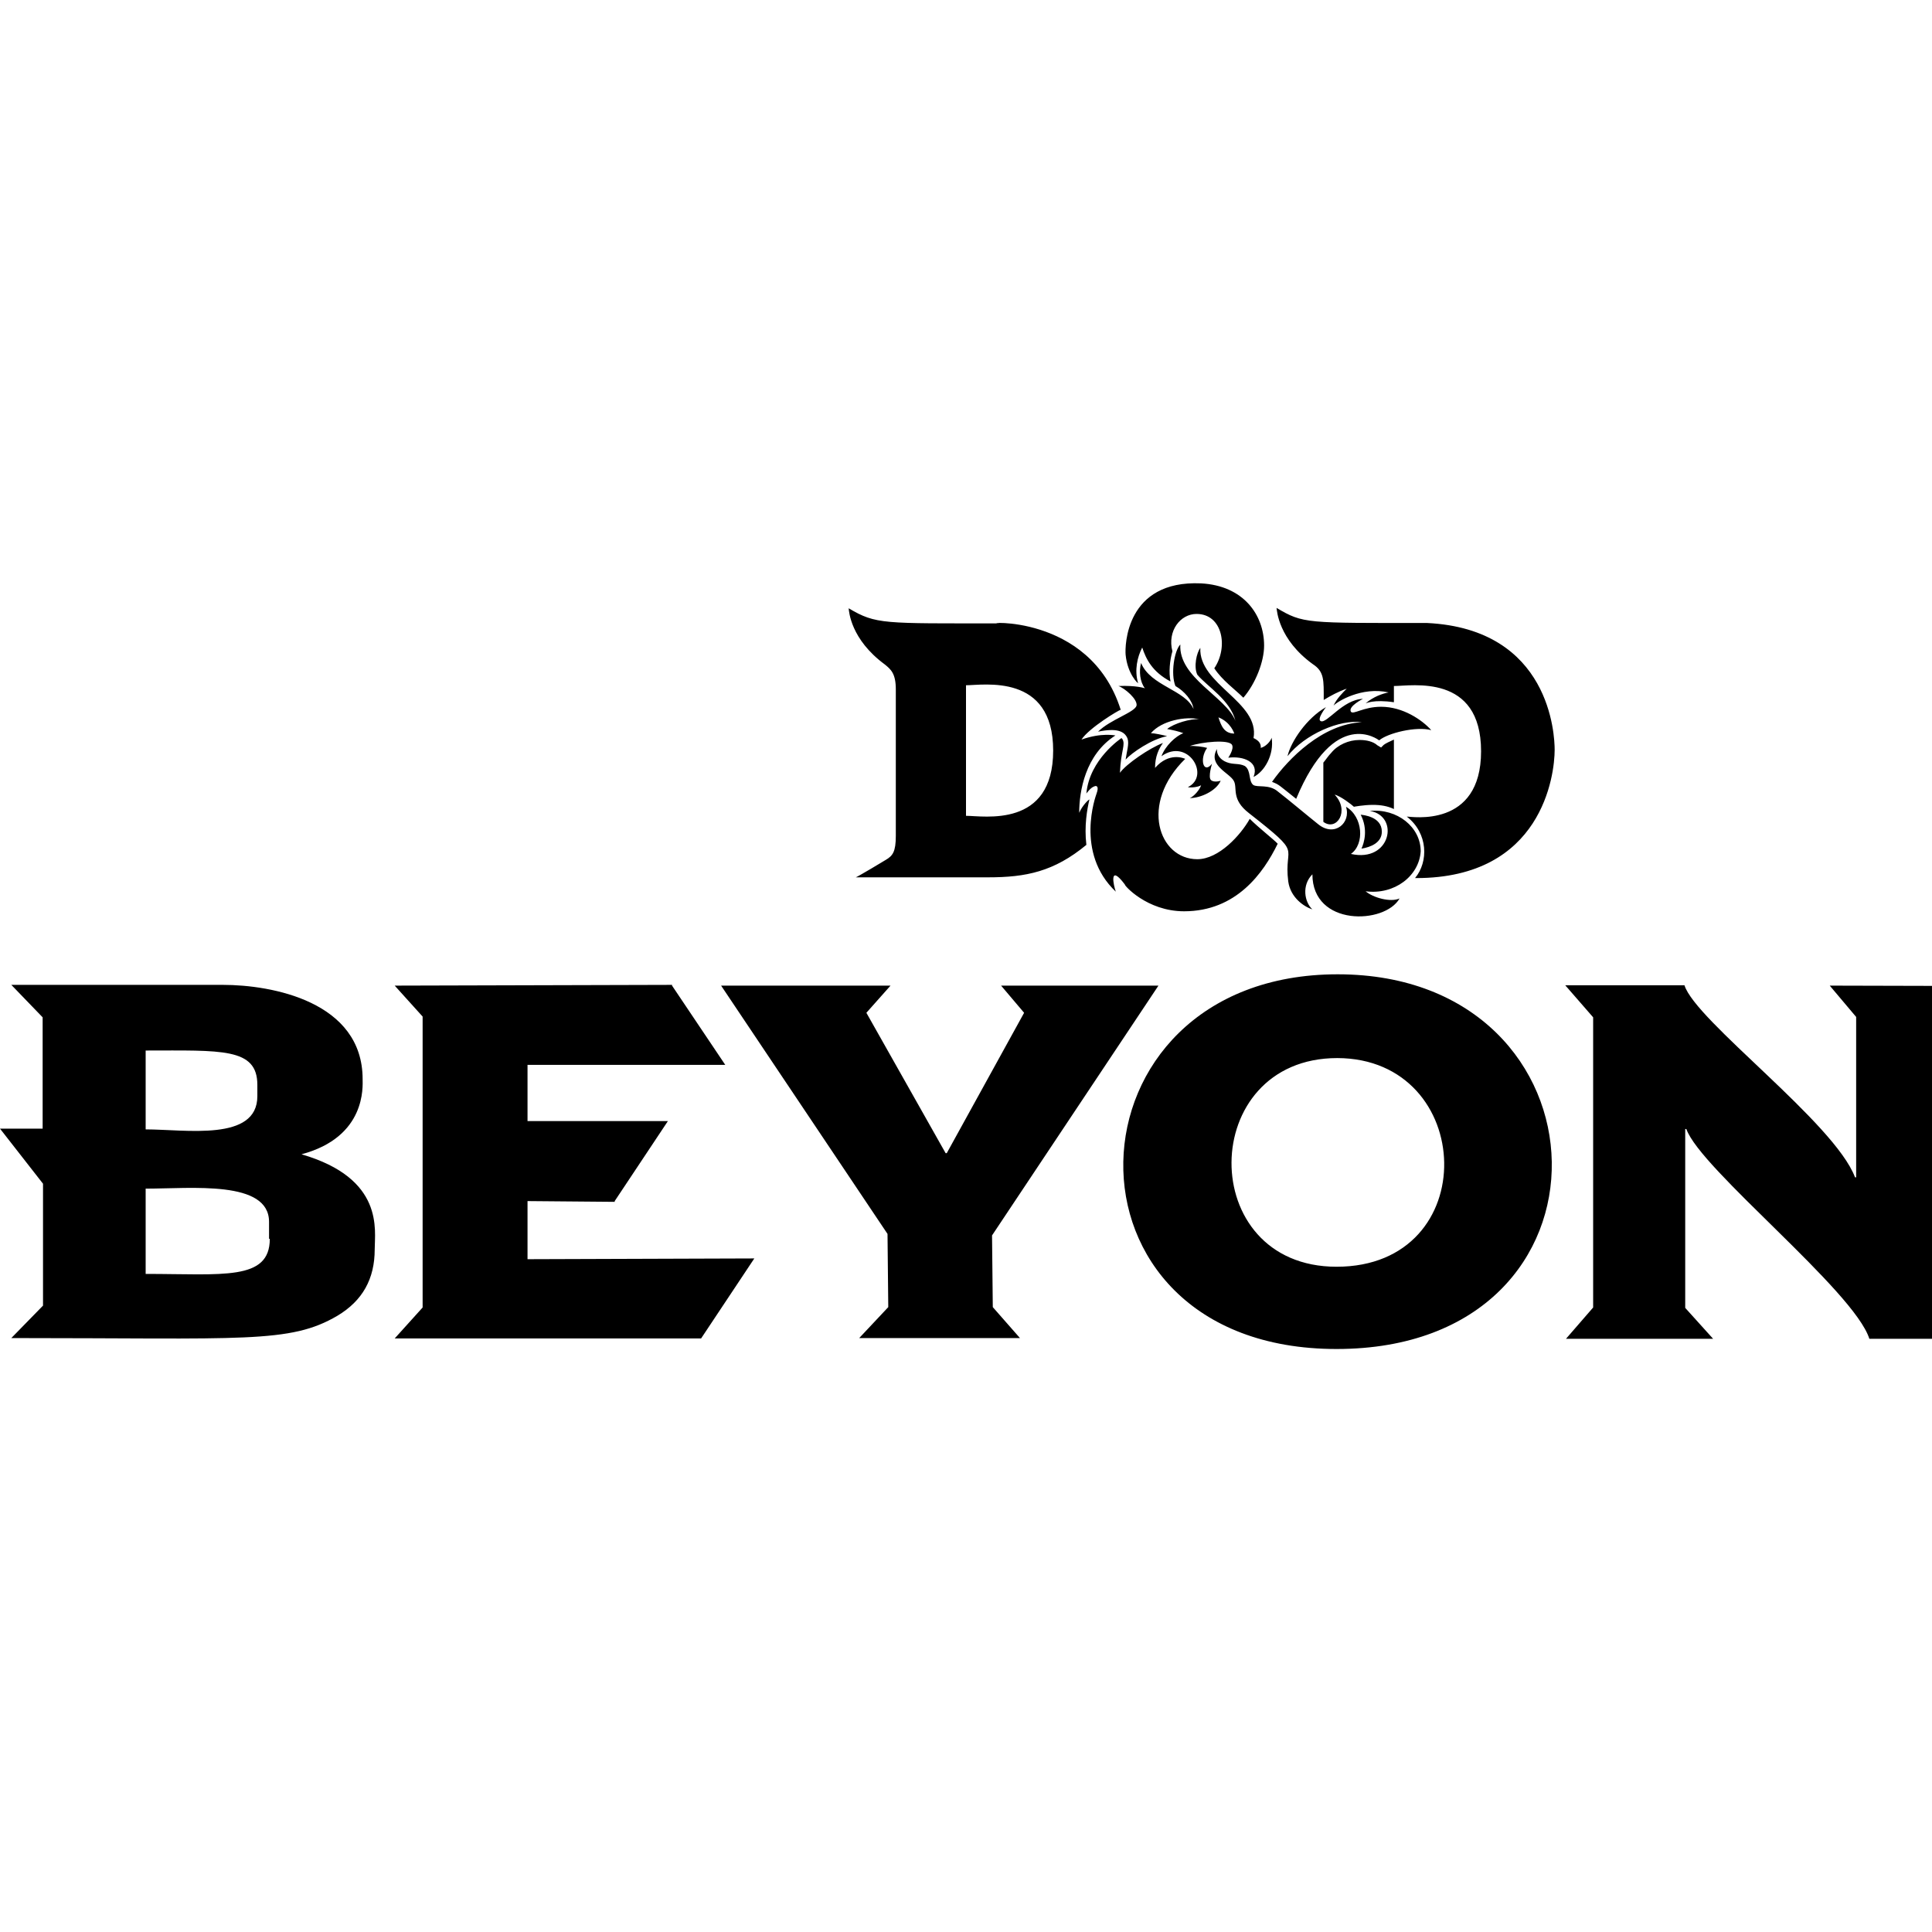 <svg xmlns="http://www.w3.org/2000/svg" version="1.1" viewBox="0 0 512 512" fill="currentColor"><path fill="currentColor" d="M313.8 241.5c13.8 0 21-10.1 24.8-17.9c-1-1.1-5-4.2-7.4-6.6c-2.4 4.3-8.2 10.7-13.9 10.7c-10.2 0-15.4-14.7-3.2-26.6c-.5-.2-4.3-1.8-8 2.4c0-3 1-5.1 2.1-6.6c-3.5 1.3-9.8 5.6-11.4 7.9c.2-5.8 1.6-7.5.6-9l-.2-.2s-8.5 5.6-9.3 14.7c0 0 1.1-1.6 2.1-1.9c.6-.3 1.3 0 .6 1.9c-.2.6-5.8 15.7 5.1 26c-.6-1.6-1.9-7.6 2.4-1.9c-.3.1 5.8 7.1 15.7 7.1m52.4-21.1c0-4-4.9-4.4-5.6-4.5c2 3.9.9 7.5.2 9c2.5-.4 5.4-1.6 5.4-4.5m10.3 5.2c0-6.4-6.2-11.4-13.5-10.7c8 1.3 5.6 13.8-5 11.4c3.7-2.6 3.2-9.9-1.3-12.5c1.4 4.2-3 8.2-7.4 4.6c-2.4-1.9-8-6.6-10.6-8.6c-2.4-2.1-5.5-1-6.6-1.8c-1.3-1.1-.5-3.8-2.2-5c-1.6-.8-3-.3-4.8-1c-1.6-.6-2.7-1.9-2.6-3.5c-2.5 4.4 3.4 6.3 4.5 8.5c1 1.9-.8 4.8 4 8.5c14.8 11.6 9.1 8 10.4 18.1c.6 4.3 4.2 6.7 6.4 7.4c-2.1-1.9-2.9-6.4 0-9.3c0 13.9 19.2 13.3 23.1 6.4c-2.4 1.1-7-.2-9-1.9c7.7 1 14.2-4.1 14.6-10.6m-39.4-18.4c2 .8 1.6.7 6.4 4.5c10.2-24.5 21.7-15.7 22-15.5c2.2-1.9 9.8-3.8 13.8-2.7c-2.4-2.7-7.5-6.2-13.3-6.2c-4.7 0-7.4 2.2-8 1.3c-.8-1.4 3.2-3.4 3.2-3.4c-5.4.2-9.6 6.7-11.2 5.9c-1.1-.5 1.4-3.7 1.4-3.7c-5.1 2.9-9.3 9.1-10.2 13c4.6-5.8 13.8-9.8 19.7-9c-10.5.5-19.5 9.7-23.8 15.8m242.5 51.9c-20.7 0-40 1.3-50.3 2.1l7.4 8.2v77.2l-7.4 8.2c10.4.8 30.9 2.1 51.6 2.1c42.1 0 59.1-20.7 59.1-48.9c0-29.3-23.2-48.9-60.4-48.9m-15.1 75.6v-53.3c30.1-3.3 46.8 3.8 46.8 26.3c0 25.6-21.4 30.2-46.8 27M301.6 181c-1-3.4-.2-6.9 1.1-9.4c1 3 2.6 6.4 7.5 9c-.5-2.4-.2-5.6.5-8c-1.4-5.4 2.1-9.9 6.4-9.9c6.9 0 8.5 8.8 4.7 14.4c2.1 3.2 5.5 5.6 7.7 7.8c3.2-3.7 5.5-9.5 5.5-13.8c0-8.2-5.5-15.9-16.7-16.5c-20-.9-20.2 16.6-20 18.9c.5 5.2 3.4 7.8 3.3 7.5m-.4 6c-.5 1.8-7 3.7-10.2 6.9c4.8-1 7-.2 7.8 1.8c.5 1.4-.2 3.4-.5 5.6c1.6-1.8 7-5.5 11-6.2c-1-.3-3.4-.8-4.3-.8c2.9-3.4 9.3-4.5 12.8-3.7c-2.2-.2-6.7 1.1-8.5 2.6c1.6.3 3 .6 4.3 1.1c-2.1.8-4.8 3.4-5.8 6.1c7-5 13.1 5.2 7 8.2c.8.2 2.7 0 3.5-.5c-.3 1.1-1.9 3-3 3.4c2.9 0 7-1.9 8.2-4.6c0 0-1.8.6-2.6-.2s.3-4.3.3-4.3c-2.3 2.9-3.4-1.3-1.3-4.2c-1-.3-3.5-.6-4.6-.5c3.2-1.1 10.4-1.8 11.2-.3c.6 1.1-1 3.4-1 3.4c4-.5 8.3 1.1 6.7 5.1c2.9-1.4 5.5-5.9 4.8-10.4c-.3 1-1.6 2.4-2.9 2.7c.2-1.4-1-2.2-1.9-2.6c1.7-9.6-14.6-14.2-14.1-23.9c-1 1.3-1.8 5-.8 7.1c2.7 3.2 8.7 6.7 10.1 12.2c-2.6-6.4-15.1-11.4-14.6-20.2c-1.6 1.6-2.6 7.8-1.3 11c2.4 1.4 4.5 3.8 4.8 6.1c-2.2-5.1-11.4-6.1-13.9-12.2c-.6 2.2-.3 5 1 6.7c0 0-2.2-.8-7-.6c1.7.6 5.1 3.5 4.8 5.2m25.9 7.4c-2.7 0-3.5-2.1-4.2-4.3c3.3 1.3 4.2 4.3 4.2 4.3m38.9 3.7l-1-.6c-1.1-1-2.9-1.4-4.7-1.4c-2.9 0-5.8 1.3-7.5 3.4c-.8.8-1.4 1.8-2.1 2.6v15.7c3.5 2.6 7.1-2.9 3-7.2c1.5.3 4.6 2.7 5.1 3.2c0 0 2.6-.5 5-.5c2.1 0 3.9.3 5.6 1.1V196c-1.1.5-2.2 1-2.7 1.4zM79.9 305.9c17.2-4.6 16.2-18 16.2-19.9c0-20.6-24.1-25-37-25H3l8.3 8.6v29.5H0l11.4 14.6V346L3 354.6c61.7 0 73.8 1.5 86.4-5.9c6.7-4 9.9-9.8 9.9-17.6c0-5.1 2.6-18.8-19.4-25.2m-41.3-27.5c20 0 29.6-.8 29.6 9.1v3c0 12.1-19 8.8-29.6 8.8zm0 59.2V315c12.2 0 32.7-2.3 32.7 8.8v4.5h.2c0 11.2-12.5 9.3-32.9 9.3m101.2-19.3l23.1.2v-.2l14.1-21.2h-37.2v-14.9h52.4l-14.1-21v-.2l-73.5.2l7.4 8.2v77.1l-7.4 8.2h81.2l14.1-21.2l-60.1.2zm214.7-60.1c-73.9 0-77.5 99.3-.3 99.3c77.9 0 74.1-99.3.3-99.3m-.3 77.5c-37.4 0-36.9-55.3.2-55.3c36.8.1 38.8 55.3-.2 55.3m-91.3-8.3l44.1-66.2h-41.7l6.1 7.2l-20.5 37.2h-.3l-21-37.2l6.4-7.2h-44.9l44.1 65.8l.2 19.4l-7.7 8.2h42.6l-7.2-8.2zm-28.4-151.3c1.6 1.3 2.9 2.4 2.9 6.6v38.8c0 4.2-.8 5.3-2.7 6.4c-.1.1-7.5 4.5-7.9 4.6h35.1c10 0 17.4-1.5 26-8.6c-.6-5 .2-9.5.8-12c0-.2-1.8 1.4-2.7 3.5c0-5.7 1.6-15.4 9.6-20.5c-.1 0-3.7-.8-9 1.1c2-3.1 10-7.9 10.4-7.9c-8.2-26-38-22.9-32.2-22.9c-30.9 0-32.6.3-39.9-4c.1.8.5 8.2 9.6 14.9m21.5 5.5c4.6 0 23.1-3.3 23.1 17.3c0 20.7-18.4 17.3-23.1 17.3zm228.9 79.6l7 8.3V312h-.3c-5.4-14.4-42.3-41.5-45.2-50.9h-31.6l7.4 8.5v76.9l-7.2 8.3h39l-7.4-8.2v-47.4h.3c3.7 10.6 44.5 42.9 48.5 55.6h21.3v-85.2l7.4-8.3zm-106.7-96.1c-32.2 0-32.8.2-39.9-4c.1.7.5 8.3 9.6 14.9c3.1 2 2.9 4.3 2.9 9.5c1.8-1.1 3.8-2.2 6.1-3c-1.1 1.1-2.7 2.7-3.5 4.5c1-1.1 7.5-5.1 14.6-3.5c-1.6.3-4 1.1-6.1 2.9c.1 0 2.1-1.1 7.5-.3v-4.3c4.7 0 23.1-3.4 23.1 17.3c0 20.5-18.5 17.3-19.7 17.3c5.7 4.4 5.8 12 2.2 16.3h.3c33.4 0 36.7-27.3 36.7-34c0-3.8-1.1-32-33.8-33.6"/></svg>